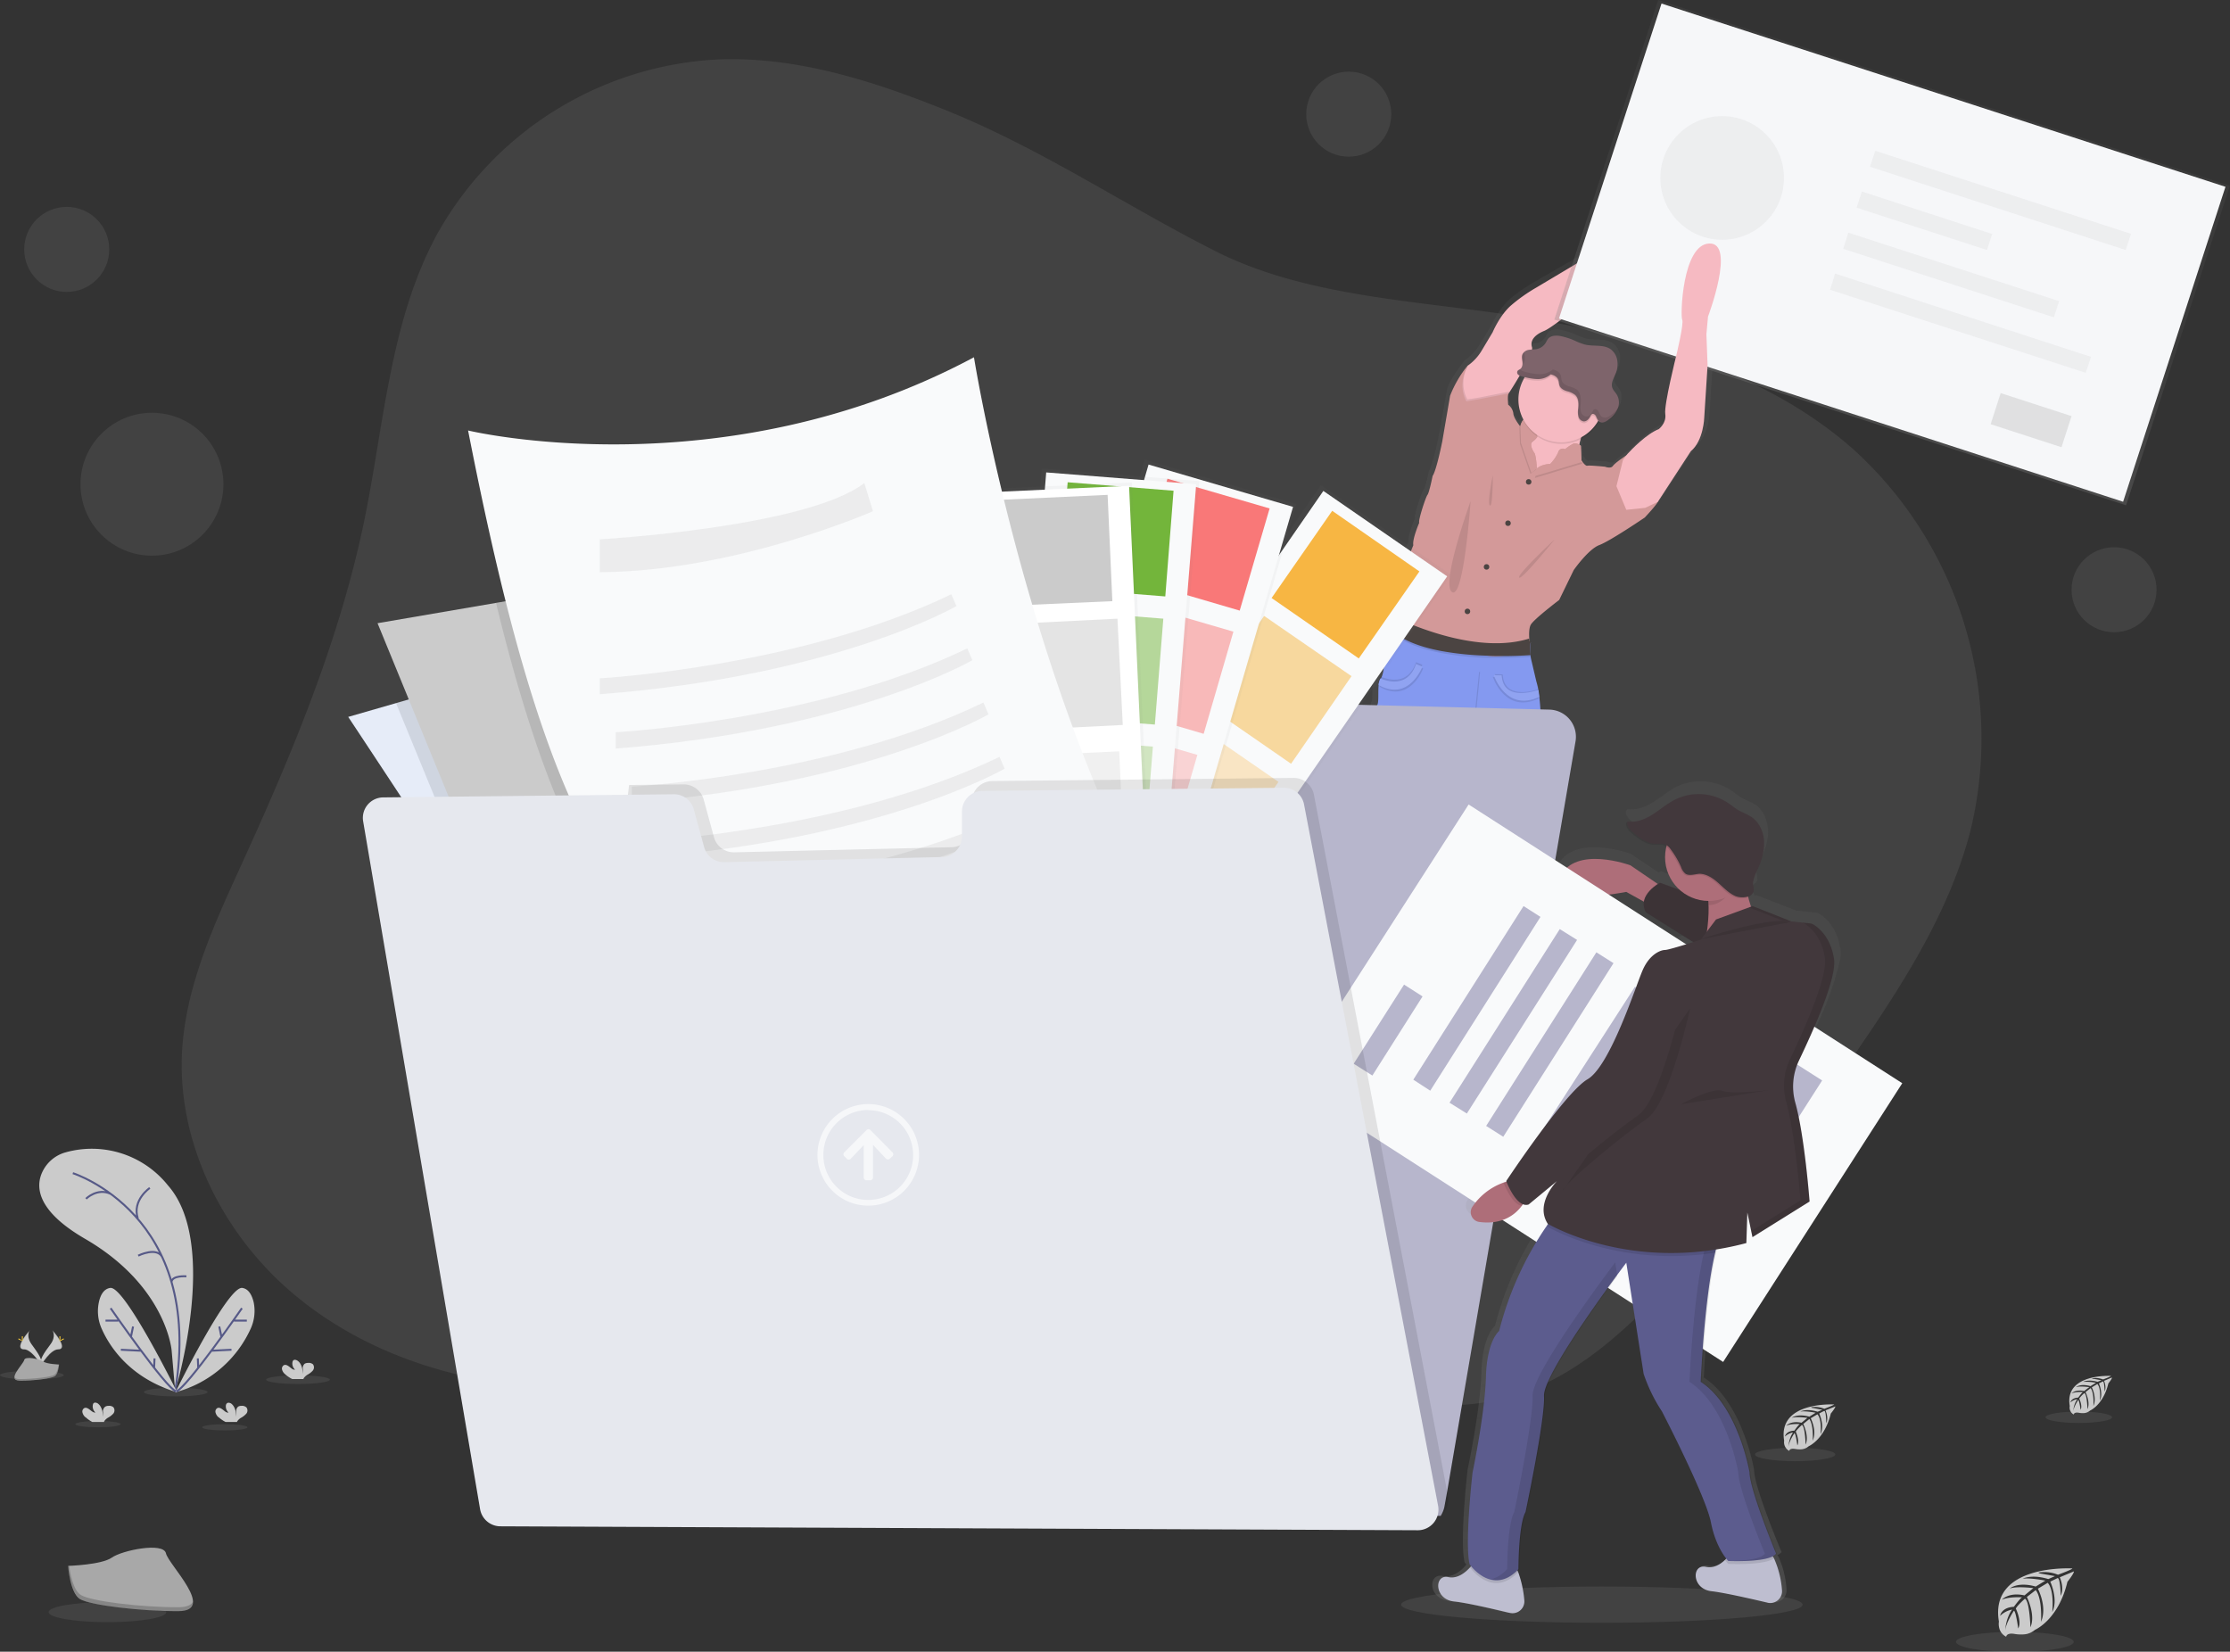 <svg xmlns="http://www.w3.org/2000/svg" xmlns:xlink="http://www.w3.org/1999/xlink" width="1132.9" height="839.1" data-name="Layer 1"><rect width="100%" height="100%" fill="#333333" stroke="none"/><defs><linearGradient id="a" x1="819.9" x2="819.9" y1="598.6" y2="132.3" gradientUnits="userSpaceOnUse"><stop offset="0" stop-color="gray" stop-opacity=".3"/><stop offset=".5" stop-color="gray" stop-opacity=".1"/><stop offset="1" stop-color="gray" stop-opacity=".1"/></linearGradient><linearGradient id="b" x1="855.7" x2="855.7" y1="218.7" y2="216.2" xlink:href="#a"/><linearGradient id="c" x1="476.2" x2="476.2" y1="658" y2="395.2" gradientTransform="rotate(90 629 560.6)" xlink:href="#a"/><linearGradient id="d" x1="476.5" x2="476.5" y1="725.8" y2="463.9" gradientTransform="rotate(90 643.6 568)" xlink:href="#a"/><linearGradient id="e" x1="456.7" x2="456.7" y1="719.2" y2="457.3" gradientTransform="rotate(90 617.5 562.9)" xlink:href="#a"/><linearGradient id="f" x1="450.4" x2="450.4" y1="726.3" y2="464.4" gradientTransform="translate(123.7 -187.3)" xlink:href="#a"/><linearGradient id="g" x1="1003.6" x2="1003.6" y1="245.5" y2="74.8" gradientTransform="rotate(90 999.9 155.1)" xlink:href="#a"/><linearGradient id="h" x1="864.8" x2="864.8" y1="849.5" y2="427.4" xlink:href="#a"/></defs><path fill="#cbcbcb" d="M481.3 56.3c-37.1-15-76.4-27.7-116.5-26.1A173.3 173.3 0 0 0 221.5 120c-23.5 44.1-26.4 95.8-36.5 144.8-12.5 60.3-36.4 117.6-62 173.7-13.7 30-28.1 60.9-30.4 93.9-3.1 45.8 18.8 91.5 53.1 122s80 46.5 125.8 50c24.4 2 49.8.2 71.5-11.2 22.9-12 39.6-33.6 62.6-45.5 21.3-11 46.2-12.5 70.1-11a314.1 314.1 0 0 1 91.6 19.4c33.4 12.6 64.5 30.8 97.9 43.5s70.6 19.8 104.7 9.2c32-10 57.4-34.2 80.2-58.7a1028.1 1028.1 0 0 0 102.2-129.3c20.6-30.9 39.7-63.4 48.9-99.4a198.5 198.5 0 0 0-59.7-193.2c-44-38.8-103.1-55.7-161-66-52.7-9.3-113.7-9.9-162.2-34.2-46.3-23.3-88.4-52-137-71.7z" opacity=".1"/><path fill="url(#a)" d="M904.7 150.7c-14.3.6-15 37.4-14 39s-3.3 18.3-3.3 18.3-6.5 25.2-5.7 30-3.5 7.7-3.5 7.7a60.2 60.2 0 0 0-16.4 12.8l-.6.5s-6.1 4-7.2 5.6-4 .3-4 .3-8.3-.8-9.4-.5c-.7.3-1.9-1.1-2.5-2l-.5-.7-.3-7.4a6 6 0 0 0-1-.6l.7-2.6a22.3 22.3 0 0 0 9-8.2l.7-1.2a3 3 0 0 0 1.9.6 3.8 3.8 0 0 0 .9-.1 7.1 7.1 0 0 0 2.5-1.3 13.7 13.7 0 0 0 4.8-5.6 9 9 0 0 0 .5-1.3l-.5.7a7.7 7.7 0 0 0-.5-6.5c-.8-1.2-2-2.2-2.5-3.6-.9-2.5.7-5 1.7-7.3a12.2 12.2 0 0 0 .9-6.8 8.7 8.7 0 0 0-3.7-5.8c-4-2.6-9.3-1.2-13.8-2.4a37.4 37.4 0 0 1-4.8-1.9 36 36 0 0 0-7.3-2.3c-2.4-.5-5.4-.5-7 1.4a14.4 14.4 0 0 0-1.1 2 7.2 7.2 0 0 1-4.5 3.2 16.8 16.8 0 0 1-2.7.3 2.7 2.7 0 0 0 0-1.2c-1.2-3.8 2.1-6.6 6.5-8.3s20.7-14.6 22.6-17.7S856 165 856 165s20-5.7 26.6-26.3-31.4 14.4-35.2 15.5-9.3 5-9.3 5l-24.4 14a88.1 88.1 0 0 0-13 9c-6 5.2-9.7 13.8-9.7 13.8l-5.7 9.3a25.3 25.3 0 0 1-7.5 8l.2-.3c-.3.3-8.7 11-9.4 15.5l-4.2 23.5s-3 14.8-5 17.7c0 0-1.7 8.5-2.7 9.6s-5 13.2-4.3 14.4c0 0-3.8 8.3-3.2 11.5l-6.9 16.5s-3.7 8.1-3.4 13l.3 7.1v2l-2.4 4.1c-1.4 2.8-2.9 6.3-2.8 8.4.2 3.8.2 13-1.6 16.3l-.5-.2a7 7 0 0 0-1 3.3l.2.1-.2 1c-.4 3.7.2 9-.7 10.2-1.4 1.7-.7 37.6-.7 37.6s-2.2 22.4 2.2 36.7l-.4 11.1s-.2 10.5.3 12 .7 12.2.7 12.2l2.5 17.7s-3.3 27.5-.5 34.3a37.4 37.4 0 0 1 3 11.8 18.4 18.4 0 0 0 4.6 1.8v1L741 580v1l-.1 1.1v.4a.5.5 0 0 0 0 .1v.4a2.4 2.4 0 0 0 0 .3 2 2 0 0 1 0 .2v3.5a.5.5 0 0 0 0 .1l.2.5.1.6.1.3a.5.5 0 0 0 0 .2l.1.3.3 1 .2.3v.2l.2.2v.2l.2.2v.2l.2.2.1.2.2.2v.2l.2.2.1.1.2.3.1.1.3.2v.2l.4.3a.5.5 0 0 0 .1 0 2.7 2.7 0 0 0 .3.3l.1.1.2.2.2.2.3.1.2.2.2.1.2.1.2.2.3.1.2.1.3.1.2.1.3.2h.3l.3.2h.3l.4.2h.4l.3.1.3.1H756.6s11.2 1.6 11.6-2.9V592a1.5 1.5 0 0 1 0-.2v-.7-1.4-1.3-.5-1.4-.4l-.2-5.4v-1s-4-5.8-3.3-8 .5-9.6.5-9.6-1.5-3.5-2.5-6.7l-.2-.7a37 37 0 0 0 2.3-3A38 38 0 0 0 762 529a1.4 1.4 0 0 1-.6-1.1.5.5 0 0 1 0-.2l2-23.6-1.2-13.7s-.9-9.4 1-13.4l3.6-35.6 5.2-20.7s1.7-.8 3 3 4.6 21.6 4.6 21.6l8 29s1.4 10.4 2.5 11.9 1.2 8 1.2 8 2.5 5.1 2.2 7.4 0 8.4.8 10.5 1.2 17 1.2 17a34.3 34.3 0 0 0 .3 14.7c2 7.4.8 16.8.8 16.8a11.5 11.5 0 0 0 .7 1l-.3.6-.9 2.3s-.1 7.4.5 9.6-3.2 8-3.2 8v1c-.2 1.1-.3 3.2-.3 5.4V594.1a1.3 1.3 0 0 0 0 .2V595.6c.4 4.5 11.7 2.8 11.7 2.8H811.8l.3-.1.4-.1.5-.2h.3l.2-.2a2.1 2.1 0 0 0 .3 0l.3-.2.2-.1.3-.1.2-.1.3-.2h.2l.2-.2.3-.2.2-.1.2-.2a1.3 1.3 0 0 0 .2-.1 1.8 1.8 0 0 0 .2-.2l.2-.1.2-.2.1-.1.4-.4v-.1l.3-.2v-.2a2 2 0 0 0 .3-.2v-.1l.3-.3v-.1l.2-.3a1.4 1.4 0 0 1 .1-.1l.2-.3v-.1l.2-.3a1 1 0 0 0 0-.1l.2-.3v-.1l.2-.3v-.1l.3-.9.1-.4a.7.7 0 0 1 0-.1v-.3a.1.1 0 0 0 0-.1l.2-.5.1-.6v-.1l.1-.5v-.2-.3-.2-.2-.6V585.4a2.4 2.4 0 0 1 0-.3v-.3a.5.5 0 0 1 0-.1v-.4l-.1-1.2v-1l-.6-16.1v-1l2.8-1.8s-.1-9.2 2.5-13-1.3-13.4-1.3-13.4l-1.7-34.7.7-16a16 16 0 0 1-2-7.8 28.2 28.2 0 0 0-2.7-10s-1.6-5.5.4-7.1-2.2-37-2.2-37 1-25.9-.9-41.2v-.3l.5-.2-.5-3.5-.5.2a28.1 28.1 0 0 0-1-4L811 363l-.1-1.6-.2-3.9a6.6 6.6 0 0 1 .1-1.6l-.1-.1a3.6 3.6 0 0 1 .1-.9l-.5-.5-.2-1.4c-.1-1.8-.2-5 .7-6.9 1.4-2.7 15-12.8 15-12.8l7.7-15.3s7.6-10.8 13.4-12.9 24-14.1 24-14.1 6.3-6.5 6.8-8l.2-.3h.1v-.2l17-25.5c6.8-5.5 7-17.2 7-17.2l1.8-26.8-.6-15.8.9-9s14.9-38 .6-37.5zM807.3 220a21.4 21.4 0 0 0-2.8 10.6v1a21.4 21.4 0 0 0 2.3 9.6 7.8 7.8 0 0 0-1.6 2.9c-.9-1-3.4-4.3-3.5-6.4-.2-2.6-2.7-4.4-2.7-4.4s-.4-5 .2-5.7l.1-.1.2-.4c.7-1 3.1-4.6 5.6-8.7a7.9 7.9 0 0 0 1.3.4l1.5.4z" transform="translate(-33.5 -30.4)"/><path fill="url(#b)" d="M855.8 217.3l.4-1a22.1 22.1 0 0 0-1 2.4l.6-1.4z" transform="translate(-33.5 -30.4)"/><path fill="#f6bac2" d="M778.3 210.7s-3.2 14.9-9 16.8 7 19 7 19l26.5-1.4.5-5.6s-5-11 3.4-24.5-28.5-4.4-28.5-4.4z"/><path fill="#b77983" d="M736.7 563c-.3 4.4-11.3 2.7-11.3 2.7-18.1 2.5-15.1-15.3-15.1-15.3v-.9l.6-16.6.2-4.6s20-9.2 19.5-7.2c-.2.7.2 2.4.8 4.3l2.4 6.6s.1 7.3-.5 9.5 3.2 8 3.2 8v1a116.7 116.7 0 0 1 .2 12.4zM771.8 567.7s-11 1.7-11.4-2.7a113.7 113.7 0 0 1 .2-12.5v-1s3.8-5.8 3.2-8-.5-9.5-.5-9.5l1-2.3c1-2.8 2.6-7.3 2.3-8.6-.5-2 19.5 7.2 19.5 7.2l.2 5.2.6 16v1s3 17.8-15.1 15.2z"/><path fill="#f6bac2" d="M846.8 112a41 41 0 0 1-25.6 26s-13 9.6-14.8 12.6-17.7 15.8-21.9 17.5-7.4 4.5-6.2 8.3c1 3.5-10 20.6-11.6 23.1l-.2.3-3.5 3.6-11.7 6-9.5-3-1.2-11.6 5-9a24.8 24.8 0 0 0 7.2-7.8l5.5-9.2s3.6-8.6 9.3-13.6a84.2 84.2 0 0 1 12.7-9l23.5-14s5.3-4 9-5 40.4-35.7 34-15.3z"/><path d="M751.3 202l15.6-3.1a1 1 0 0 0-.2.6l-.2.3-3.5 3.6-11.7 6-9.5-3-1.2-11.5 5-9c-4.8 10-.1 17-.1 17zM842.8 253.6a3 3 0 0 0-.1.4 4.4 4.4 0 0 1-.6 1l-6.3 3-9.7 1-5-12 3.4-13.3 1.8-2.5.5-.6c.2 2.4 1.2 15 1.1 18.7 0 4.2 3 4.5 3 4.5z" opacity=".1"/><path fill="#d39999" d="M842.3 254.6a3 3 0 0 0-.1.3c-.5 1.5-6.6 8-6.6 8s-17.5 11.9-23.1 14-13 12.7-13 12.7l-7.4 15.2s-13.2 10-14.5 12.7c-.9 1.8-.8 5-.7 6.9l.1 1.4-3.9 4-3 3.3-4.5 4.5-7-1-22.3-3.5-4.3-2.4-23.6-13.3v-2.1l-.1-2-.3-7a38.6 38.6 0 0 1 3.4-13L718 277c-.6-3.1 3-11.4 3-11.4-.6-1.2 3.3-13.1 4.2-14.2s2.6-9.6 2.6-9.6c2-2.9 4.9-17.5 4.9-17.5l4-23.3a58 58 0 0 1 9-15.4c-5.7 10.6-.7 18.3-.7 18.3l5.8-1 15.7-3c-.8.4-.3 5.7-.3 5.7a6.7 6.7 0 0 1 2.6 4.3c.1 2.4 3 6 3.5 6.7a7.8 7.8 0 0 1 3.9-5.3l3.6 4.8 1.2 5.8s-.3.8-2.4 2.4.9 5.8.9 5.8c1 1.6 1.2 7.9 1.2 7.9 2.7-2.3 6.8-2.3 6.8-2.3a20.6 20.6 0 0 0 4.1-5.9 2.4 2.4 0 0 1 3.5-1.6 22.2 22.2 0 0 1 4-2.7c1.8-1 4 1 4 1l.3 7.4.5.7c.7.9 1.8 2.2 2.5 2 1-.3 9 .5 9 .5s2.9 1.2 4-.4 7-5.5 7-5.5 1 15 1 19 3 4.6 3 4.6z"/><path fill="none" d="M842.5 254.6h-.2c.3-1 .2 0 .2 0z"/><circle cx="776.6" cy="244.8" r="1.4" fill="#4b4442"/><circle cx="766.1" cy="265.8" r="1.4" fill="#4b4442"/><circle cx="745.5" cy="310.6" r="1.4" fill="#4b4442"/><circle cx="755.2" cy="288" r="1.4" fill="#4b4442"/><path d="M731.5 525.4c-7.6 9-15.7 8.8-20.5 7.5l.2-4.6s20-9.2 19.4-7.2c-.1.7.2 2.4.9 4.3zM786.3 535.5c-12.8 7.4-20.3-1.3-22-3.7 1-2.8 2.7-7.4 2.3-8.7-.5-2 19.5 7.2 19.5 7.2z" opacity=".1"/><path fill="#8499f0" d="M791.4 520c-2.6 3.6-2.4 12.8-2.4 12.8-16.5 11.8-25.2-2.6-25.2-2.6s1.1-9.3-.8-16.7a34.8 34.8 0 0 1-.3-14.6s-.3-14.7-1.1-16.8-1.2-8.2-.8-10.5-2.1-7.3-2.1-7.3 0-6.4-1.1-7.9-2.4-11.7-2.4-11.7l-7.7-28.9s-3.2-17.5-4.5-21.3-3-3-3-3l-4.5 20.6-3.6 35.3c-1.7 4-1 13.3-1 13.3l1.2 13.7-2 23.4a.5.5 0 0 0 0 .1 1.4 1.4 0 0 0 .7 1.2 38.5 38.5 0 0 1 2.7 22.6c-12.2 17.6-27 8.5-27 8.5a37.4 37.4 0 0 0-2.9-11.7c-2.7-6.7.5-34 .5-34l-2.4-17.7s-.2-10.5-.6-12-.4-11.8-.4-11.8l.4-11.1c-4.2-14.1-2.1-36.4-2.1-36.4s-.7-35.6.6-37.2c1-1.2.4-6.5.8-10.3a7.2 7.2 0 0 1 .9-3.3l.2-.1c2-2.6 2-12.9 1.9-16.9-.1-2.1 1.4-5.5 2.7-8.3 1-2 2-3.5 2.3-4.1l.1-.2s9.2 2.2 33.4 13.8a45.5 45.5 0 0 0 13.8 4.2 30.7 30.7 0 0 0 7.1.1 25.1 25.1 0 0 0 10.4-3.3 18.2 18.2 0 0 0 4.5-3.6 29.9 29.9 0 0 0 0 8l2.8 11.9a31.2 31.2 0 0 1 1 4.3l.5 3.4c1.8 15.3.8 41 .8 41s4 35 2.1 36.6-.3 7.1-.3 7.1a28.5 28.5 0 0 1 2.6 10 16 16 0 0 0 1.9 7.6l-.7 16 1.7 34.4s3.9 9.6 1.3 13.3z"/><path d="M772.6 461.9s12.1-7 14.8-3.9-14.8 3.9-14.8 3.9zM780 465.7s-2 1 2.3 2.3-2.4-2.3-2.4-2.3zM706.5 446.5c-.4 0 10 7 19.6 1.3 0 0-17.3-2-19.6-1.3zM725.6 459.8s-3 5.7-8.8 6.5 8.8-6.5 8.8-6.5zM764.2 472s13.8 22 11.2 27.3-11.2-27.2-11.2-27.2zM740.8 338.7l-1.4 43s8.5-.3 10-14.5 2.5-25.8 2.5-25.8z" opacity=".1"/><path fill="#8499f0" d="M740.4 337.7l-1.5 43s8.5-.3 10-14.5l2.6-25.7z"/><path d="M723 339.6s-6.7 18.1-22.1 9.3a7.1 7.1 0 0 1 1-3.2c4.1 1.7 14 4.3 18-7.4z" opacity=".1"/><path d="M722.6 337.7s-6.8 18-22.2 9.3a7.2 7.2 0 0 1 1-3.3c4.2 1.8 14 4.4 18-7.3z" opacity=".1"/><path fill="#8499f0" d="M722.6 338.7s-6.8 18-22.2 9.3a7.2 7.2 0 0 1 1-3.3c4.2 1.8 14 4.3 18-7.4z"/><path d="M781.6 354.9c-17 8-23.2-11-23.2-11l4 .2c.7 12.1 14 8.9 18.7 7.4l.5 3.4z" opacity=".1"/><path d="M782.5 353.5c-17 8-23.1-11-23.1-11l4 .1c.7 12.2 14 9 18.6 7.4l.5 3.5z" opacity=".1"/><path fill="#8499f0" d="M782 354c-16.9 8-23.1-11-23.1-11l4 .1c.7 12.2 14 8.9 18.7 7.4l.4 3.4z"/><path fill="#fff" d="M722.6 338.7s-6.8 18-22.2 9.3a7.2 7.2 0 0 1 1-3.3c4.2 1.8 14 4.3 18-7.4zM782 354c-16.9 8-23.1-11-23.1-11l4 .1c.7 12.2 14 8.9 18.7 7.4l.4 3.4z" opacity=".1"/><path d="M736.9 559.6c0 1.2 0 2.4-.2 3.3-.3 4.5-11.3 2.8-11.3 2.8-10 1.4-13.6-3.4-14.8-8a18.3 18.3 0 0 1-.5-4.6 19 19 0 0 1 .2-2.7v-1a6.7 6.7 0 0 1 6.2 1.3c4.4 3.6 10.3.9 10.3.9s4.4.3 6 1.8c1 .8 2.5-1.2 3.7-3a215.2 215.2 0 0 1 .4 9.2z" opacity=".1"/><path d="M719.3 559.3s-3 3-8.7-1.6a18.3 18.3 0 0 1-.5-4.6c2.9 2.3 8.2 6.2 9.2 6.2zM736.9 559.6a2.3 2.3 0 0 1-3.3-.5 21.4 21.4 0 0 0 3.2-3v3.5zM760.3 561.6l.1 3.4c.4 4.4 11.4 2.7 11.4 2.7 10 1.4 13.6-3.4 14.7-8a19.2 19.2 0 0 0 .4-7.3v-.9a6.8 6.8 0 0 0-6.2 1.3c-4.5 3.6-10.4.8-10.4.8s-4.3.4-6 1.8c-.9.9-2.5-1.1-3.6-3a207 207 0 0 0-.4 9.2z" opacity=".1"/><path d="M777.9 561.4s3 2.9 8.6-1.6a18.2 18.2 0 0 0 .6-4.6 53.5 53.5 0 0 1-9.2 6.1zM760.3 561.6a2.3 2.3 0 0 0 3.3-.5 21.1 21.1 0 0 1-3.2-3v3.5zM747.1 254.6s-15.4 42.5-9.4 46.2 9.4-46.2 9.4-46.2zM758.4 241.4s-3 14.2-1.5 15.4 1.5-15.4 1.5-15.4zM789.5 274.3s-19 17.7-17.7 19.1 17.7-19 17.7-19zM804 235.5l-24.2 7.3 1-3.8c2.6-2.4 6.8-2.4 6.8-2.4a20.6 20.6 0 0 0 4-5.8 2.4 2.4 0 0 1 3.5-1.6 22.8 22.8 0 0 1 4-2.7c1.8-1 4 1 4 1l.3 7.3.5.7z" opacity=".1"/><path fill="#d39999" d="M804 234.6c-7.2 2.2-24 7.3-24.2 7.2l1-3.8c2.6-2.3 6.8-2.3 6.8-2.3a20.6 20.6 0 0 0 4-5.9 2.4 2.4 0 0 1 3.5-1.6 22.2 22.2 0 0 1 4-2.7c1.8-1 4 1 4 1l.3 7.4.5.7z"/><path d="M779 230.6c1 1.7 1.3 8 1.3 8l-2.8 2.1-5.3-15.2-.3-8v-.4a7.8 7.8 0 0 1 3.8-5.3l3.6 4.8 1.2 5.8s-.3.8-2.4 2.4.9 5.8.9 5.8z" opacity=".1"/><path fill="#d39999" d="M779.5 230c1 1.8 1.3 8 1.3 8l-2.8 2.3-5.3-15.3-.3-8v-.4a7.8 7.8 0 0 1 3.8-5.3l3.6 4.8 1.2 5.8s-.3.8-2.4 2.4.9 5.8.9 5.8z"/><path d="M814.8 204a21.6 21.6 0 1 1-21.6-21.7 21.5 21.5 0 0 1 21.6 21.6z" opacity=".1"/><path fill="#f6bac2" d="M814.8 203a21.7 21.7 0 1 1-21.6-21.7 21.5 21.5 0 0 1 21.6 21.6z"/><path d="M814.8 203a21.5 21.5 0 0 1-3.1 11.2l-.9-1.8c-.4-.8-1.4-1.5-2.2-1a2.3 2.3 0 0 0-.7 1c-.7 1.3-1.8 2.6-3.2 2.6a3.2 3.2 0 0 1-2.8-2.3 9.6 9.6 0 0 1-.2-3.8c.3-2.6.3-5.6-1.6-7.4a11 11 0 0 0-4.2-1.9c-1.5-.4-3-1.2-3.6-2.6-.4-1-.3-2-.7-3a5.3 5.3 0 0 0-3.8-2.9 10.2 10.2 0 0 1-6.9 2.3 25.5 25.5 0 0 1-6.7-1 21.7 21.7 0 0 1 40.6 10.5z" opacity=".1"/><path fill="#7e646b" d="M791.6 193c.4 1 .3 2.1.7 3 .6 1.5 2.1 2.2 3.6 2.7a11 11 0 0 1 4.2 1.9c2 1.7 1.9 4.7 1.6 7.3a9.6 9.6 0 0 0 .2 3.8 3.2 3.2 0 0 0 2.7 2.4c1.5 0 2.6-1.3 3.3-2.6a2.3 2.3 0 0 1 .7-1c.7-.6 1.8.1 2.2 1a10 10 0 0 0 1.3 2.4 2.9 2.9 0 0 0 2.7.6 6.6 6.6 0 0 0 2.4-1.3 13.5 13.5 0 0 0 4.6-5.5 8 8 0 0 0-.3-7c-.7-1.3-1.9-2.3-2.4-3.7-.8-2.4.7-4.8 1.7-7.2a12.5 12.5 0 0 0 .8-6.8 8.7 8.7 0 0 0-3.5-5.7c-3.8-2.5-9-1.1-13.4-2.4a33.8 33.8 0 0 1-4.6-1.8 34 34 0 0 0-7-2.3c-2.3-.5-5.2-.5-6.7 1.4a15.1 15.1 0 0 0-1.1 1.9 7 7 0 0 1-4.4 3.2c-1.3.3-2.6.2-4 .4a4.4 4.4 0 0 0-3.3 2c-.7 1.1-.4 2.6-.2 4s0 2.9-1 3.7c-.5.4-1.2.6-1.5 1.1a1.6 1.6 0 0 0 .4 1.9 4.5 4.5 0 0 0 2 .8 29.2 29.2 0 0 0 7.6 1.4 10.1 10.1 0 0 0 7.2-2.7c-.2.2-1.3.1-1.5.1 2 .2 4.3 1 5 3z"/><g opacity=".1"><path d="M818.5 210.8a6.8 6.8 0 0 1-2.5 1.3 2.9 2.9 0 0 1-2.6-.7 9.8 9.8 0 0 1-1.3-2.4c-.5-.8-1.5-1.5-2.3-1a2.5 2.5 0 0 0-.7 1c-.6 1.3-1.8 2.7-3.2 2.6a3.2 3.2 0 0 1-2.7-2.3 9.6 9.6 0 0 1-.2-3.8c.2-2.6.2-5.6-1.7-7.4a11 11 0 0 0-4.2-1.8c-1.4-.5-3-1.3-3.6-2.7-.4-1-.3-2-.6-3-.6-1.6-2.3-2.5-4-2.9a10.4 10.4 0 0 1-6.7 2.4 29.7 29.7 0 0 1-7.7-1.3 4.6 4.6 0 0 1-2-.9 2.1 2.1 0 0 1-.2-.3 2.8 2.8 0 0 0-1.1.8 1.6 1.6 0 0 0 .4 2 4.5 4.5 0 0 0 2 .8 29.2 29.2 0 0 0 7.6 1.3 10.3 10.3 0 0 0 6.8-2.3c1.6.4 3.3 1.2 4 2.8.3 1 .2 2 .6 3 .6 1.4 2.1 2.2 3.6 2.7a11 11 0 0 1 4.2 1.8c1.9 1.8 1.8 4.8 1.6 7.4a9.6 9.6 0 0 0 .2 3.8 3.2 3.2 0 0 0 2.7 2.3c1.5 0 2.6-1.3 3.2-2.6a2.3 2.3 0 0 1 .7-1c.8-.5 1.9.2 2.3 1a9.6 9.6 0 0 0 1.3 2.4 2.9 2.9 0 0 0 2.6.6 6.6 6.6 0 0 0 2.5-1.2 13.5 13.5 0 0 0 4.6-5.6 8.8 8.8 0 0 0 .4-1.3 14.3 14.3 0 0 1-4 4.5zM820.5 191.2l.6-1.4.3-1a23.6 23.6 0 0 0-1 2.3zM773.7 184.9c1-.9 1-2.4 1-3.7a16.4 16.4 0 0 1-.3-2.3 3.4 3.4 0 0 0-.5.7c-.7 1.2-.4 2.6-.2 4a7.8 7.8 0 0 1 0 1.3z"/></g><path d="M777.6 333.7a227.3 227.3 0 0 1-14.8.5h-7.2a154.2 154.2 0 0 1-23.6-2.5c-10.4-2-20-5.5-26-11.3 1-2 2-3.5 2.3-4.1v-2c10.5 5 43.4 19 68.6 11l.1 1.4.6.5c-.3 1-.1 4.5 0 6.5z" opacity=".1"/><path fill="#4b4442" d="M777.6 332.8a206.7 206.7 0 0 1-14.8.5c-2.3 0-4.7 0-7.2-.2a154.1 154.1 0 0 1-23.6-2.4c-10.4-2-20-5.4-26-11.3 1-2 2-3.5 2.3-4v-2c10.5 5 43.4 18.9 68.6 11l.1 1.4.6.5a30 30 0 0 0 0 6.5z"/><path fill="#b7b6cc" d="M278.5 770.4a13.8 13.8 0 0 1-3-10.4l44.1-361.2 3.7-30a13.8 13.8 0 0 1 13.6-12.2l129.3-.8a13.8 13.8 0 0 0 13.7-14.2v-1.4a13.8 13.8 0 0 1 13.8-14.3h135.9a13.8 13.8 0 0 1 13.8 13.8 14.8 14.8 0 0 1-.1 1.9 13.8 13.8 0 0 0 13.3 15.6l130.5 3.3a13.8 13.8 0 0 1 13.3 16.2l-65.2 381-1.3 7.2a13.5 13.5 0 0 1-2 5.2z"/><path fill="url(#c)" d="M531.6 367.6h262.8V448H531.6z" opacity=".5" transform="rotate(-55.4 617.3 424.5)"/><path fill="#f9fafb" d="M672.3 249.4l62.9 43.4L587.8 506l-62.9-43.4z"/><path fill="#f7b643" d="M676.8 259.5l44.3 30.8-30.8 44.2-44.3-30.7z"/><path fill="#f7b643" d="M642.2 312.9l44.4 30.6-30.7 44.5-44.4-30.7z" opacity=".5"/><path fill="#f7b643" d="M605 366.5l44.5 30.7-30.7 44.4-44.5-30.6z" opacity=".3"/><path fill="url(#d)" d="M485.9 360.8h261.9v80.4H485.9z" opacity=".5" transform="rotate(-73.7 579.7 408.1)"/><path fill="#f9fafb" d="M583.5 236l73.4 21.5-72.5 248-73.3-21.5z"/><path fill="#f97878" d="M593.1 243.2l51.9 15.1-15.2 51.9L578 295z"/><path fill="#f97878" d="M574.8 305.8l51.8 15.1-15.1 51.9-51.8-15.2z" opacity=".5"/><path fill="#f97878" d="M556.5 368.4l51.8 15.1-15.1 51.9-51.8-15.2z" opacity=".3"/><path fill="url(#e)" d="M461.2 361.9h261.9v80.4H461.2z" opacity=".5" transform="rotate(-85.4 559 405)"/><path fill="#f9fafb" d="M531.5 240l76.2 6-20.8 257.6-76.1-6.2z"/><path fill="#73b53b" d="M542.4 245l53.8 4.3L592 303l-53.8-4.3z"/><path fill="#73b53b" d="M537.2 310l53.8 4.3-4.3 53.8-53.8-4.3z" opacity=".5"/><path fill="#73b53b" d="M531.9 375l53.8 4.3-4.3 53.8-53.8-4.3z" opacity=".3"/><path fill="url(#f)" d="M534 277.1h80.4V539H534z" opacity=".5" transform="rotate(-2.6 -111.1 1128.4)"/><path fill="#fff" d="M497.2 250.3l76.4-3.5 11.7 258-76.3 3.5z"/><path fill="#cbcbcb" d="M508.7 253.9l54-2.5 2.4 54-54 2.4z"/><path fill="#cbcbcb" d="M513.7 317l54-2.7 2.7 54-54 2.7z" opacity=".5"/><path fill="#cbcbcb" d="M514.6 384.2l54-2.5 2.4 54-54 2.4z" opacity=".3"/><path fill="#e6ecf8" d="M529.7 590.7L461.8 617l-99.2 38.3a661 661 0 0 0-16.1-27.7c-23.5-39-62.4-99.5-97-152.8-39-60-72.6-110.6-72.6-110.6l24.3-7 198.5-57.6z"/><path d="M529.7 590.7L461.8 617a510.2 510.2 0 0 1-115.3 10.6c-23.5-39-62.4-99.5-97-152.8l-48.3-117.6 198.5-57.6z" opacity=".1"/><path fill="#cbcbcb" d="M580.2 574.4s-105.5 62.4-263 48.2l-125.4-306 60.1-10.3 208-35.7 118 297.8z"/><path d="M577.8 568.5a498.4 498.4 0 0 1-82.4-2.4 265 265 0 0 1-89.7-25.2 271.9 271.9 0 0 1-58.7-39.3c-43.7-39.4-70.8-95.6-95-195.3l207.9-35.7z" opacity=".1"/><path fill="#f9fafb" d="M655.2 551.4s-77.7 15.2-156.9 5.8a265 265 0 0 1-89.7-25.2 272.1 272.1 0 0 1-58.6-39.3c-54.1-48.7-82.7-123.4-112.2-274 0 0 129.2 31.1 257-37.2 0 0 43 268.9 160.4 369.9z"/><path d="M498.3 557.2a265 265 0 0 1-89.7-25.2 272.1 272.1 0 0 1-58.6-39.3c46-3.8 52.7-29 52.7-29 34.1 54.2 95.6 93.5 95.6 93.5z" opacity=".1"/><path fill="#cbcbcb" d="M304.7 274s105-6 134.4-28.6l4.4 14.3s-69.4 30.6-138.8 31zM304.7 344.6s101.7-5.6 178.6-42.7l2.6 6s-61 35.5-181.2 44.8zM312.8 372s101.8-5.5 178.6-42.6l2.6 6s-61 35.5-181.2 44.9zM321 399.6s101.8-5.5 178.6-42.7l2.6 6s-61 35.6-181.2 44.9zM329.2 427.2s101.8-5.6 178.6-42.7l2.6 6s-61 35.5-181.2 44.9zM337.4 454.7S439.1 449.2 516 412l2.6 6s-61 35.6-181.2 45z" opacity=".3"/><path fill="#cbcbcb" d="M1052.8 796.8s-42.3-2.5-37.3 27c0 0-1 5.3 3.7 7.7 0 0 .1-2.2 4.4-1.4a19.4 19.4 0 0 0 4.6.2 9.5 9.5 0 0 0 5.6-2.3s11.9-5 16.5-24.4c0 0 3.4-4.2 3.3-5.3l-7.2 3s2.5 5.1.5 9.4c0 0-.2-9.2-1.6-9l-3.7 1.8s4.2 9 1 15.5c0 0 1.2-11-2.3-14.9l-5 3s4.9 9.2 1.6 16.8c0 0 .8-11.6-2.7-16.1l-4.5 3.5s4.6 9.2 1.8 15.4c0 0-.4-13.5-2.8-14.5 0 0-4 3.5-4.6 5 0 0 3.2 6.6 1.2 10.1 0 0-1.2-9-2.2-9 0 0-4 6-4.4 10 0 0 .2-6 3.5-10.6a12 12 0 0 0-6.1 3.2s.6-4.3 7-4.6c0 0 3.3-4.5 4.2-4.8 0 0-6.4-.5-10.3 1.2 0 0 3.4-4 11.5-2.2l4.5-3.7s-8.5-1.1-12 .2c0 0 4-3.6 13.2-1l4.9-3s-7.2-1.5-11.5-1c0 0 4.5-2.4 13 .2l3.4-1.5-6.8-1.2c-1.5-.2-1.6-.6-1.6-.6a18.1 18.1 0 0 1 9.9 1.1s7.4-2.7 7.3-3.2z"/><ellipse cx="1023.6" cy="834.1" fill="#cbcbcb" opacity=".1" rx="29.9" ry="5.1"/><ellipse cx="813.8" cy="815.2" fill="#cbcbcb" opacity=".1" rx="102" ry="9.2"/><path fill="#cbcbcb" d="M1072.5 699s-23.9-1.4-21 15.3a4 4 0 0 0 2 4.3s.1-1.3 2.5-.9a11.1 11.1 0 0 0 2.6.2 5.3 5.3 0 0 0 3.2-1.3s6.7-2.8 9.3-13.8c0 0 2-2.4 1.8-3l-4 1.7s1.4 3 .3 5.4c0 0-.1-5.2-.9-5.1l-2 1s2.3 5 .5 8.7c0 0 .7-6.2-1.3-8.4l-2.8 1.7s2.7 5.2.8 9.5c0 0 .5-6.6-1.4-9.1l-2.6 2s2.6 5.1 1 8.7c0 0-.2-7.6-1.6-8.2a16 16 0 0 0-2.6 2.8s1.8 3.7.7 5.7c0 0-.7-5-1.2-5 0 0-2.2 3.3-2.5 5.6a12.2 12.2 0 0 1 2-6 6.7 6.7 0 0 0-3.5 1.7s.4-2.3 4-2.5c0 0 1.9-2.6 2.4-2.8 0 0-3.6-.3-5.8.7 0 0 1.9-2.2 6.4-1.2l2.6-2s-4.8-.7-6.8 0c0 0 2.3-2 7.4-.5l2.8-1.7a25 25 0 0 0-6.5-.5s2.6-1.4 7.3 0l2-.8-3.8-.7c-.8 0-1-.3-1-.3a10.3 10.3 0 0 1 5.6.6s4.1-1.5 4-1.8z"/><ellipse cx="1056.1" cy="720" fill="#cbcbcb" opacity=".1" rx="16.9" ry="2.9"/><path fill="#cbcbcb" d="M931.8 713.5s-28.8-1.7-25.4 18.4a5 5 0 0 0 2.6 5.2s0-1.5 3-1a13.1 13.1 0 0 0 3 .2 6.5 6.5 0 0 0 3.9-1.6s8-3.4 11.2-16.6c0 0 2.4-2.9 2.3-3.6l-5 2s1.7 3.6.4 6.5c0 0-.1-6.3-1-6.2-.3 0-2.6 1.3-2.6 1.3s2.9 6 .7 10.5c0 0 .8-7.5-1.6-10.1l-3.4 2s3.3 6.3 1 11.4c0 0 .6-7.8-1.7-11l-3.1 2.5s3.1 6.2 1.2 10.5c0 0-.2-9.2-1.9-10 0 0-2.7 2.5-3.1 3.4 0 0 2.1 4.6.8 7 0 0-.8-6.2-1.5-6.2 0 0-2.7 4-3 6.8a14.8 14.8 0 0 1 2.3-7.2 8.1 8.1 0 0 0-4.1 2.1s.4-2.8 4.8-3c0 0 2.2-3.2 2.8-3.3 0 0-4.3-.4-7 .8 0 0 2.4-2.7 7.8-1.5l3-2.5s-5.6-.8-8 0c0 0 2.7-2.3 9-.6l3.2-2s-4.8-1-7.8-.6c0 0 3.1-1.7 8.8.1l2.4-1-4.6-.9c-1 0-1.1-.4-1.1-.4a12.4 12.4 0 0 1 6.7.8s5-1.9 5-2.2z"/><ellipse cx="912" cy="738.9" fill="#cbcbcb" opacity=".1" rx="20.4" ry="3.4"/><ellipse cx="54.6" cy="819" fill="#cbcbcb" opacity=".1" rx="29.9" ry="5.1"/><path fill="#a8a8a8" d="M34.6 795.5s17-.5 22.2-4.2 26.2-8 27.5-2.2 25.6 29.3 6.4 29.4-44.8-3-50-6.1-6.1-17-6.1-17z"/><path d="M91 816.5c-19.2.1-44.7-3-49.9-6.2-3.9-2.3-5.4-10.9-6-14.8h-.6s1.1 13.7 6.3 16.9 30.7 6.3 49.9 6.2c5.5 0 7.5-2 7.4-5-.8 1.7-3 2.8-7 2.9z" opacity=".2"/><path fill="url(#g)" d="M909.5 6.1h170.7v305.4H909.5z" transform="rotate(-72 957.1 166.7)"/><path fill="#f6f7f9" d="M792 161.8l52.1-160 286.5 93.1-52 160z"/><circle cx="874.9" cy="90.4" r="31.4" fill="#cbcbcb" opacity=".2"/><path fill="#cbcbcb" d="M950 84.7l2.7-8.1 129.9 42.2-2.7 8.2zM943.2 105.5l2.7-8.2 66.2 21.6-2.7 8.1zM936.4 126.4l2.6-8.2 107.1 34.8-2.7 8.2zM929.7 147.2l2.6-8.2 130 42.3-2.7 8.1z" opacity=".2"/><path fill="#cbcbcb" d="M1011.3 215.5l5.1-15.8 36 11.7-5.1 15.8z" opacity=".5"/><path fill="url(#h)" d="M968.5 513.4a9.1 9.1 0 0 0 0-1c0-.4-.2-.7-.3-1 0-.7-.2-1.4-.4-2l-.2-1a25.4 25.4 0 0 0-5-9.6l-.4-.5-.8-.8a19.7 19.7 0 0 0-2.9-2.4l-.8-.5a4.4 4.4 0 0 0-1.9-.6l-4.1-.4-5.7-.6-20.3-7.9-.8.3a46 46 0 0 1-1.5-5 4.5 4.5 0 0 0 1.6-1.2 3.6 3.6 0 0 0 1.1-1.4c.5-1.2-.4-3.7-.2-5.1.3-2.3 1.5-4.5 2.5-6.6 2-4.5 3.6-9.4 3.3-14.3s-2.5-10-6.6-12.7c-2.2-1.4-4.7-2.2-7-3.5-1.7-1-3.2-2.3-4.9-3.5a28.3 28.3 0 0 0-28-2c-4.1 2.1-7.7 5.2-11.7 7.7s-8.6 4.4-13.3 3.6a3.3 3.3 0 0 0-.1.6h-.4c-.8 2.2 1.1 4.3 3 5.8 3.4 2.8 7.3 5.7 11.8 5.8 1.7 0 3.5-.4 5.1.3a4.7 4.7 0 0 1 1 .6 22.3 22.3 0 0 0 7 22.2l-10.3-3.7-1.1.7-14.4-9.6S833 453.7 825 470s34.7 7.9 34.7 7.9l9.1 5a8.3 8.3 0 0 0 1 5.5l24.9 15.4c-5 1.5-13.3 4-14.8 4-2.1 0-8 2-11.7 10.5s-17 49.3-28.8 56-42.7 52.6-42.7 52.6l.2.3-1.6.5a32.8 32.8 0 0 0-16.1 12.1 5.1 5.1 0 0 0 3.6 8.1c12.2 1.6 18.9-4 22-8.3l.7-.8a4.3 4.3 0 0 0 3 .1l14.9-12s-11.7 11.5-4.8 22l-.6.7a167 167 0 0 0-25 54.4s-6.4 4.7-6.9 23.6-7 49.3-7 49.3-4.2 36.3-1.5 47.3l.8 1-.6.8c-2.3 2.6-6.5 6-11.4 5-7.5-1.5-7.5 11.6 3.2 12.6 6.8.7 20.3 3.8 29 5.9a6.1 6.1 0 0 0 7.7-6.6 55.4 55.4 0 0 0-3.2-14.4l-.3-.7.9-1s0-23 3.7-29.3c0 0 10.2-47.8 9.6-59.9-.4-9.4 26.3-46.2 38-61.7l-.2-.6 4.9-6.4 9 57.2s4.3 12.6 9.6 19.4c0 0 23 43.6 25.6 57.2a43 43 0 0 0 8 18.8l-.6.7c-2.4 2.2-6 4.4-10 3.6-7.5-1.6-7.5 11.5 3.1 12.6 6.9.7 20.4 3.7 29.1 5.8a6.1 6.1 0 0 0 7.6-6.5 47.3 47.3 0 0 0-4-16.3 11.3 11.3 0 0 0-.7-1 5.6 5.6 0 0 0 2.2-1.5s-14-33-14-42c0 0-5.8-34-25.5-46.7 0 0 1.9-42.6 7.5-66.4l.4-1.7a158.2 158.2 0 0 0 15.6-3.2l.5-15.8 2.7 12.6 29.8-18.3-.8-8.4A721.2 721.2 0 0 0 953 612c0-.7-.2-1.4-.3-2l-1.3-8.6-.5-3.1-.8-4c0-.6-.2-1.3-.4-2l-.4-1.8-.4-1.8-.2-.8-.5-1.7a30 30 0 0 1-1-6.9v-2.8c0-1 0-1.8.2-2.7 0-.5.2-1 .3-1.4a30.5 30.5 0 0 1 1.5-5.3l1-2.6a268.9 268.9 0 0 0 4.8-9.9l1.6-3.6a158 158 0 0 0 11.7-33l.3-2.4a16 16 0 0 0 0-2.2z" transform="translate(-33.5 -30.4)"/><path fill="#ae6e79" d="M845.9 451.6l-17.6-12s-28-10.3-35.7 5.8 33.6 7.7 33.6 7.7l17.6 9.8z"/><path fill="#f9fafb" d="M655.1 550.2l91-141.5 220.3 141.6-91 141.6z"/><path fill="#b7b6cc" d="M687.7 540.4l25.6-40.2 9.4 6-25.5 40.2zM718 548.5l56-88.2 8.6 5.5-56 88.3zM736.4 560.2l56-88.2 8.8 5.5-56 88.2zM755 572l56-88.2 8.7 5.5-56 88.2zM774.1 589l56.5-87.7 8.6 5.6-56.4 87.7z"/><path fill="#fff" d="M792 595.5l56-88.2 8.7 5.5-56 88.2zM810.5 607.3l56-88.2 8.7 5.5-56 88.2z"/><path fill="#b7b6cc" d="M888.3 557.2l14.5-22.9 22.9 14.6-14.6 22.8z"/><path fill="#bebed0" d="M898 814.2c-8.6-2-21.6-5-28.3-5.8-10.4-1-10.4-14-3.1-12.4 4 .9 7.4-1.3 9.7-3.5a22.8 22.8 0 0 0 2-2.2 6 6 0 0 1 3.4-2c3.9-.9 12-2.2 16.9.5a7.3 7.3 0 0 1 2.7 3 48 48 0 0 1 4 16 6 6 0 0 1-7.4 6.4zM767 819.4c-8.4-2-21.5-5.1-28.2-5.8-10.3-1-10.3-14-3-12.4 4.7 1 8.7-2.4 11-4.9l.7-.8a6 6 0 0 1 3.4-2c3.9-.9 12-2.2 16.9.5 1.5.8 2.6 2.5 3.5 4.7a56 56 0 0 1 3.1 14.3 6 6 0 0 1-7.3 6.4z"/><path d="M771.3 798.7c-12.3 12.7-22.9-.2-24.5-2.4l.7-.8a6 6 0 0 1 3.4-2c3.9-.9 12-2.2 16.9.5 1.5.8 2.7 2.5 3.5 4.7zM901.3 791.7c-5.3 3.7-23.3 2.8-23.3 2.8a16.9 16.9 0 0 1-1.7-2 22.8 22.8 0 0 0 2-2.2 6 6 0 0 1 3.4-2c3.9-.9 12-2.2 16.9.5a7.3 7.3 0 0 1 2.7 3z" opacity=".1"/><path fill="#5c5c8e" d="M902.3 789.3C898.7 794 878 793 878 793s-6.2-6.2-8.8-19.6-24.9-56.4-24.9-56.4a81.3 81.3 0 0 1-9.3-19.1l-8.8-56.4s-42.4 55.8-41.8 67.7-9.4 59-9.4 59c-3.6 6.3-3.6 29-3.6 29-13.4 14-24.8-2.5-24.8-2.5-2.6-11 1.5-46.6 1.5-46.6s6.3-30 6.8-48.6 6.7-23.3 6.7-23.3a165.9 165.9 0 0 1 24.3-53.6c3.1-4.5 5.2-7 5.2-7l83.8 10a52.8 52.8 0 0 0-3.6 11C865.8 660 864 702 864 702c19.1 12.4 24.8 46 24.8 46 0 8.7 13.5 41.3 13.5 41.3z"/><g opacity=".1"><path d="M821.6 648.3l-1-7s-42.5 56-42 67.8-9.3 59-9.3 59c-3.6 6.3-3.6 29-3.6 29a17.7 17.7 0 0 1-8 5.2c4 1.1 9 .3 14.2-5.2 0 0 0-22.7 3.6-29 0 0 9.9-47 9.4-59-.4-9.3 25.5-45.5 36.7-60.8z"/><path d="M889.3 748s-5.6-33.7-24.8-46c0 0 1.8-42.1 7.3-65.5a52.7 52.7 0 0 1 3.6-11.1l-83.8-9.8-.6.6 78.2 9.2a52.8 52.8 0 0 0-3.6 11.1c-5.5 23.4-7.3 65.5-7.3 65.5 19.2 12.4 24.8 46 24.8 46 0 8.7 13.5 41.3 13.5 41.3-2.1 2.8-10.2 3.5-16.5 3.7 5 .1 19.7.2 22.7-3.7 0 0-13.5-32.6-13.5-41.4z"/></g><path fill="#ae6e79" d="M775.6 608.3a18.9 18.9 0 0 1-2.5 4.3c-3.1 4.2-9.6 9.7-21.4 8.2a5 5 0 0 1-3.5-8 31.9 31.9 0 0 1 15.6-12 28.5 28.5 0 0 1 6.6-1.4z"/><path fill="#42383c" d="M884.8 463.6l-41.5-15.2s-11.9 6.3-7.2 15l40.4 25.4z"/><path d="M885 463.8l-41.5-15.2s-12 6.2-7.3 15l40.4 25.4z" opacity=".1"/><path fill="#ae6e79" d="M886.2 438.6s-.5 24.3 10.4 32.6-31.6 13-31.6 13 6.8-24.9 0-37.8 21.2-7.8 21.2-7.8z"/><path d="M874.9 625.4a52.8 52.8 0 0 0-3.6 11c-50 7.7-84.9-13.1-84.9-13.1a14 14 0 0 1-.5-1c3.1-4.4 5.2-6.8 5.2-6.8zM775.6 608.3a18.9 18.9 0 0 1-2.5 4.3c-4.8-.8-8.6-10-9.3-11.8a28.5 28.5 0 0 1 6.6-1.3z" opacity=".1"/><path fill="#42383c" d="M890.4 460.3l-18.6 6.8-7.8 10.3s-16 5.2-18.1 5.2-7.8 2-11.4 10.3-16.5 48.7-28 55.4-41.3 51.7-41.3 51.7 5.2 14 11.4 11.9L791 600s-11.4 11.4-4.7 21.7c0 0 42.4 25.4 100.9 9.8l.5-15.5 2.6 12.5 29-18.1S916.8 577 912 560a30.7 30.7 0 0 1 2-21.4c7.5-15.7 19.1-41.8 17.7-51.4-1.7-11.2-8-16-10.4-17.5a4.3 4.3 0 0 0-1.8-.6l-9.5-1z"/><path d="M858.6 512.3s-10.4 48.1-21.8 55.9-41.8 32.6-42.9 36.7" opacity=".1"/><path fill="#42383c" d="M854 510.8s-10.4 48-21.8 55.8-42 32.6-43 36.8"/><path d="M863.7 477.2s35.7-12 46-8.8" opacity=".1"/><g opacity=".1"><path d="M914 538.6c7.6-15.7 19.2-41.8 17.8-51.3-1.7-11.3-8-16.2-10.5-17.6a4.3 4.3 0 0 0-1.8-.6l-4-.4a4 4 0 0 1 1.2.5c2.4 1.4 8.8 6.3 10.4 17.5 1.4 9.6-10.2 35.7-17.7 51.4a30.7 30.7 0 0 0-2 21.4c4.7 17 7.3 50.3 7.3 50.3l-25 15.6.7 3 29-18s-2.6-33.5-7.3-50.4a30.7 30.7 0 0 1 2-21.4zM905.4 467.6l4.5.4-19.5-7.6-1.8.6 16.8 6.6z"/></g><path d="M854 561s16-8.8 21.1-6.8 24.3-.5 24.3-.5M884.5 445c-.6-5.1 1.8-4.3 1.8-4.3s-28-5.2-21.2 7.8a29.6 29.6 0 0 1 2.8 11.3h.3c7.7 0 12.3-8.7 16.3-14.7z" opacity=".1"/><circle cx="868.1" cy="435.5" r="22.2" fill="#ae6e79"/><path d="M892.5 442.1c2-4.4 3.5-9.2 3.2-14s-2.4-9.9-6.5-12.6c-2-1.4-4.5-2.1-6.7-3.4-1.7-1-3.1-2.3-4.8-3.5a27.1 27.1 0 0 0-27-2c-4.1 2-7.6 5.1-11.4 7.6s-8.4 4.3-13 3.6c-.7 2.2 1.2 4.3 3 5.8 3.3 2.7 7 5.5 11.4 5.6 1.7 0 3.4-.3 5 .4a7.2 7.2 0 0 1 2.5 2.4 46.6 46.6 0 0 1 5.3 9 7.4 7.4 0 0 0 2.4 3.4c2 1.3 4.6.2 7 .1 3.6-.1 7 2.2 9.7 4.7s5.3 5.3 8.7 6.6c2.6 1 7.8 1 9-2.1.5-1.2-.4-3.7-.2-5.1a24.5 24.5 0 0 1 2.4-6.5z" opacity=".1"/><path fill="#42383c" d="M893 441.6c2-4.5 3.4-9.3 3.2-14.1s-2.4-9.8-6.5-12.5c-2-1.4-4.5-2.2-6.7-3.5-1.7-1-3.2-2.3-4.8-3.4a27.1 27.1 0 0 0-27-2c-4.1 2-7.6 5.1-11.5 7.6s-8.4 4.3-12.9 3.6c-.7 2.1 1.2 4.3 3 5.7 3.2 2.8 7 5.6 11.4 5.7 1.6 0 3.4-.3 5 .4a7 7 0 0 1 2.5 2.3 46 46 0 0 1 5.3 9 7.4 7.4 0 0 0 2.3 3.5c2 1.2 4.6.2 7 0 3.7 0 7 2.3 9.7 4.7s5.4 5.3 8.8 6.7c2.6 1 7.7.9 9-2.2.5-1.1-.4-3.6-.2-5a24.5 24.5 0 0 1 2.3-6.5z"/><path d="M732 770a10.3 10.3 0 0 1-6.7 2.3l-446.8-1.9a13.8 13.8 0 0 1-3-10.4l44.1-361.2 27.7-.3a10.5 10.5 0 0 1 10.2 7.7l5.2 19.1A10.5 10.5 0 0 0 373 433l110.5-2.6a10.5 10.5 0 0 0 10.2-10.5v-12.6a10.5 10.5 0 0 1 10.3-10.5l153-1.6a10.5 10.5 0 0 1 10.5 8.5l67.7 354 .4 2.2a10.4 10.4 0 0 1-3.7 10.1z" opacity=".1"/><path fill="#e6e8ee" d="M652 400.2l-153 1.6a10.5 10.5 0 0 0-10.3 10.5v12.6a10.5 10.5 0 0 1-10.2 10.5L368 438a10.4 10.4 0 0 1-10.3-7.7l-5.2-19a10.4 10.4 0 0 0-10.2-7.8l-147.6 1.6a10.4 10.4 0 0 0-10.2 12.2l59.4 349.4a10.5 10.5 0 0 0 10.2 8.7l466.2 2a10.5 10.5 0 0 0 10.3-12.4l-68.1-356.3a10.4 10.4 0 0 0-10.4-8.5z"/><path fill="#f6bac2" d="M867.7 161l-.8 8.8.6 15.8-1.7 26.5s-.3 11.7-6.8 17.1L842.2 255h-.1l-6.3 3-9.6 1-5-12 3.3-13.3 1.8-2.5.5-.6c2-2.2 9.7-10.2 15.9-12.6 0 0 4-3 3.3-7.7s5.6-29.7 5.6-29.7 4-16.5 3-18.2 0-38.1 13.7-38.7-.6 37.2-.6 37.2z"/><ellipse cx="151.4" cy="700.9" fill="#cbcbcb" opacity=".1" rx="16.2" ry="2.2"/><ellipse cx="89.3" cy="707.2" fill="#cbcbcb" opacity=".1" rx="16.2" ry="2.2"/><ellipse cx="16.2" cy="698.6" fill="#cbcbcb" opacity=".1" rx="16.2" ry="2.2"/><ellipse cx="114.2" cy="725.1" fill="#cbcbcb" opacity=".1" rx="11.5" ry="1.6"/><ellipse cx="49.8" cy="723.5" fill="#cbcbcb" opacity=".1" rx="11.5" ry="1.6"/><path fill="#cbcbcb" d="M89 706.7s22.7-74.5-3.6-104.4a49.5 49.5 0 0 0-52-16.9 18.5 18.5 0 0 0-11.9 10c-3.5 7.5-2.9 19.7 21.8 34 41.3 24 43.9 56.7 43.9 56.7z"/><path fill="none" stroke="#565987" stroke-miterlimit="10" d="M37 596s67 21 52 110.7M76.1 603.5S67 609.7 70 619M43.7 609s5.7-5.7 12.5-2.5M70.2 637.9s10-5 12.5 1.3M94.7 648.4s-7.4-.6-7.6 3"/><path fill="#cbcbcb" d="M90 707.3s-26.7-54.2-34-53c-3.5.5-5.1 4-5.8 7.4a21.8 21.8 0 0 0 1.4 13.2c3.8 8.7 14 25.1 38.3 32.4z"/><path fill="none" stroke="#565987" stroke-miterlimit="10" d="M56.2 664.6s28 40.5 33.3 42.3M53.6 670.9h6.5M61.4 685.7l10.2.5M67.6 673.9l-1.1 5.3M78.5 690.1l-.2 4.8"/><path fill="#cbcbcb" d="M89.1 707.3s26.6-54.2 34-53c3.4.5 5 4 5.8 7.4a21.8 21.8 0 0 1-1.5 13.2 58.4 58.4 0 0 1-38.3 32.4z"/><path fill="none" stroke="#565987" stroke-miterlimit="10" d="M122.9 664.6s-28 40.5-33.4 42.3M125.4 670.9h-6.5M117.6 685.7l-10.2.5M111.4 673.9l1.1 5.3M100.5 690.1l.2 4.8"/><path fill="#cbcbcb" d="M43.4 720a4.6 4.6 0 0 1-1.5-2.4 2 2 0 0 1 1-2.3c1-.4 2 .3 2.9 1s1.7 1.4 2.7 1.3a4.1 4.1 0 0 1-1.3-4 1.6 1.6 0 0 1 .3-.7c.6-.6 1.6-.3 2.2.1 2 1.5 2.6 4.3 2.6 6.8a12.9 12.9 0 0 0 0-2.8 2.9 2.9 0 0 1 1.2-2.4 3.1 3.1 0 0 1 1.6-.4 3.3 3.3 0 0 1 2.5.7 2.6 2.6 0 0 1 0 3.2 10.2 10.2 0 0 1-2.7 2.1 6 6 0 0 0-2 1.9 1.3 1.3 0 0 0 0 .3h-6a16.1 16.1 0 0 1-3.5-2.5zM144.8 698.1a4.5 4.5 0 0 1-1.5-2.3 2 2 0 0 1 1-2.3c1-.4 2 .3 2.9 1s1.7 1.5 2.7 1.3a4.1 4.1 0 0 1-1.3-3.9 1.6 1.6 0 0 1 .4-.8c.5-.5 1.5-.3 2.2.2 2 1.4 2.6 4.2 2.6 6.7a13 13 0 0 0 0-2.8 2.9 2.9 0 0 1 1-2.4 3.2 3.2 0 0 1 1.6-.4 3.3 3.3 0 0 1 2.6.7 2.6 2.6 0 0 1-.1 3.2 10 10 0 0 1-2.7 2.1 6 6 0 0 0-2 1.9 1.6 1.6 0 0 0 0 .3h-5.7a16 16 0 0 1-3.7-2.5zM111 720a4.7 4.7 0 0 1-1.5-2.4 2 2 0 0 1 1-2.3c1-.4 2 .3 2.9 1s1.7 1.5 2.7 1.3a4.2 4.2 0 0 1-1.3-3.9 1.6 1.6 0 0 1 .4-.7c.5-.6 1.5-.4 2.2 0 2 1.5 2.6 4.3 2.6 6.8a13 13 0 0 0 0-2.7 2.9 2.9 0 0 1 1-2.5 3 3 0 0 1 1.6-.4 3.3 3.3 0 0 1 2.6.8 2.6 2.6 0 0 1 0 3.1 10.2 10.2 0 0 1-2.8 2.2 6 6 0 0 0-1.9 1.8 1.3 1.3 0 0 0-.1.3h-5.8a16.3 16.3 0 0 1-3.6-2.5zM15.1 675.8s-2.1 2.9 1 7.2 5.8 7.9 4.8 10.5c0 0-4.8-8-8.7-8s-1.3-5 3-9.7z"/><path d="M15.1 675.8a3.6 3.6 0 0 0-.4 1c-3.8 4.4-5.8 8.6-2.2 8.7 3.4 0 7.5 6.1 8.5 7.7a3.6 3.6 0 0 1-.1.3s-4.8-8-8.7-8-1.3-5 3-9.7z" opacity=".1"/><path fill="#ffd037" d="M11.1 679.4c0 1 .1 1.9.3 1.9s.2-.9.2-1.9-.1-.5-.3-.5-.2-.5-.2.5z"/><path fill="#ffd037" d="M9.7 680.6l1.7.7c0-.1-.5-.6-1.4-1.1s-.6-.1-.6 0-.5 0 .3.4z"/><path fill="#cbcbcb" d="M26.6 675.8s2.2 2.9-1 7.2-5.8 7.9-4.7 10.5c0 0 4.8-8 8.7-8s1.3-5-3-9.7z"/><path d="M26.6 675.8a3.8 3.8 0 0 1 .5 1c3.8 4.4 5.8 8.6 2.1 8.7-3.4 0-7.5 6.1-8.4 7.7a2 2 0 0 0 0 .3s4.9-8 8.8-8 1.3-5-3-9.7z" opacity=".1"/><path fill="#ffd037" d="M30.7 679.4c0 1-.1 1.9-.3 1.9s-.2-.9-.2-1.9.1-.5.2-.5.3-.5.3.5z"/><path fill="#ffd037" d="M32 680.6c-.8.5-1.6.8-1.7.7s.6-.6 1.5-1.1.5-.1.6 0 .5 0-.4.4z"/><path fill="#a8a8a8" d="M30 693.2s-6.1-.2-8-1.5-9.3-2.9-9.7-.8S3 701.3 10 701.4s16-1.1 17.8-2.2 2.2-6 2.2-6z"/><path d="M9.9 700.6c6.8 0 16-1 17.7-2.2 1.4-.8 2-3.8 2.2-5.2h.2s-.4 4.9-2.2 6-11 2.2-17.8 2.1c-2 0-2.7-.7-2.6-1.7.2.6 1 1 2.5 1z" opacity=".2"/><circle cx="33.9" cy="126.7" r="21.6" fill="#cbcbcb" opacity=".1"/><circle cx="1074" cy="299.6" r="21.6" fill="#cbcbcb" opacity=".1"/><circle cx="685.2" cy="58" r="21.6" fill="#cbcbcb" opacity=".1"/><circle cx="77.2" cy="246" r="36.3" fill="#cbcbcb" opacity=".1"/><path fill="#f6f7f9" d="M430.2 588.6l-1.3-1.2a1.4 1.4 0 0 1 0-2l11.3-11.3a1.4 1.4 0 0 1 2 0l11.2 11.3a1.4 1.4 0 0 1 0 2l-1.3 1.2a1.4 1.4 0 0 1-2 0l-6.6-7v16.6a1.4 1.4 0 0 1-1.4 1.4h-1.9a1.4 1.4 0 0 1-1.4-1.4v-16.5l-6.6 7a1.4 1.4 0 0 1-2 0z"/><path fill="#f6f7f9" d="M441.1 564a22.8 22.8 0 1 1-22.8 22.7 22.8 22.8 0 0 1 22.8-22.8m0-3a25.8 25.8 0 1 0 25.8 25.8 25.8 25.8 0 0 0-25.8-25.8z"/></svg>